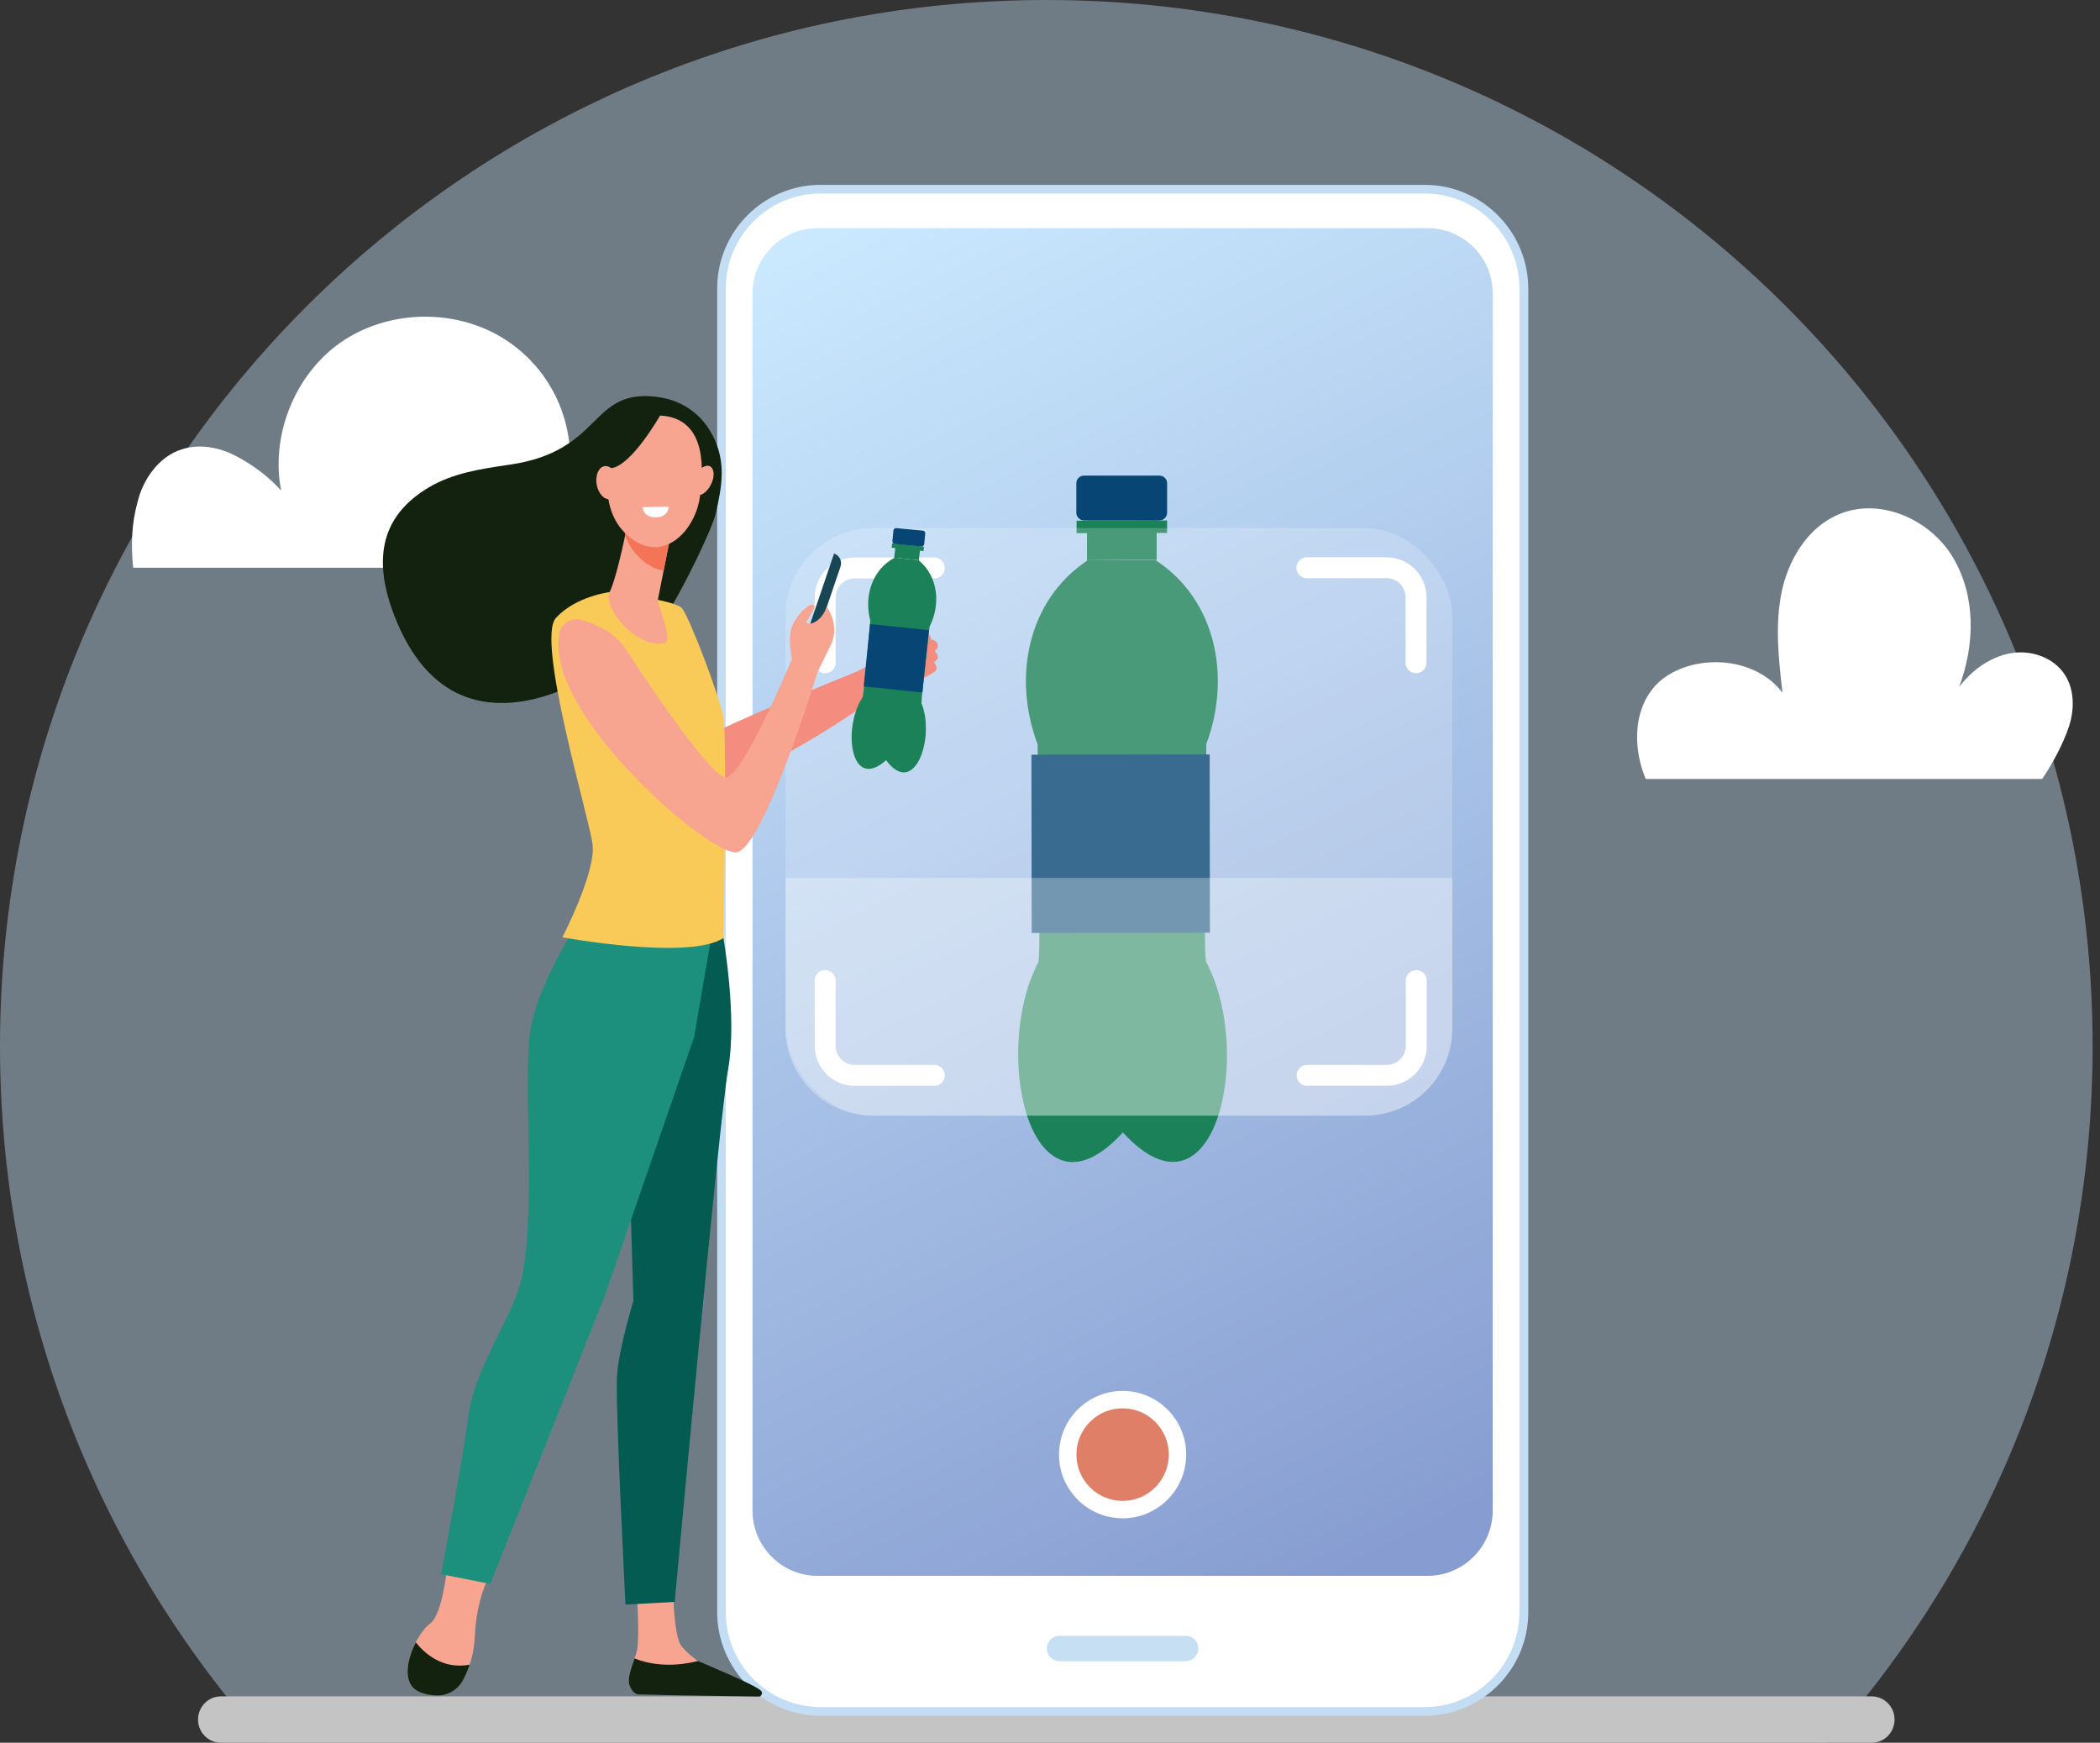 <svg width="241" height="200" viewBox="0 0 241 200" fill="none" xmlns="http://www.w3.org/2000/svg">
<rect x="0" y="0" width="241" height="200" fill="#333333" stroke="none"/>
<path opacity="0.4" fill-rule="evenodd" clip-rule="evenodd" d="M209.689 200C228.636 178.771 240.152 150.768 240.152 120.076C240.152 53.76 186.392 0 120.076 0C53.76 0 0 53.76 0 120.076C0 150.768 11.516 178.771 30.462 200H209.689Z" fill="#CCEAFF"/>
<g clip-path="url(#clip0_4337_9584)">
<path d="M15.28 65.151H77.28C79.145 63.177 80.431 61.266 80.303 58.591C80.174 55.47 77.409 52.859 74.257 52.286C71.17 51.713 67.954 52.859 65.317 54.642C66.089 48.273 63.066 41.968 57.471 38.656C51.875 35.344 44.35 35.599 39.012 39.357C33.803 43.051 31.037 49.993 32.259 56.298C30.844 54.706 29.043 53.369 27.114 52.349C25.184 51.331 22.869 50.885 20.811 51.585C18.238 52.413 16.438 54.961 15.794 57.572C15.087 60.183 15.023 62.476 15.28 65.151Z" fill="white"/>
</g>
<g clip-path="url(#clip1_4337_9584)">
<path d="M188.867 89.394H234.361C235.508 87.726 236.812 85.303 237.444 83.357C238.077 81.41 238.077 79.147 236.97 77.439C235.666 75.413 233.017 74.539 230.685 74.976C228.353 75.413 226.298 76.922 224.836 78.829C226.654 73.983 226.772 68.422 224.124 63.974C221.476 59.525 215.587 56.983 210.883 59.088C207.405 60.597 205.191 64.291 204.44 68.065C203.689 71.838 204.124 75.691 204.559 79.504C201.753 75.731 195.705 74.976 191.634 77.359C187.602 79.703 187.049 85.065 188.867 89.394Z" fill="white"/>
</g>
<path d="M214.797 200H25.355C23.895 200 22.727 198.801 22.727 197.339C22.727 195.877 23.895 194.679 25.355 194.679H214.797C216.257 194.679 217.424 195.877 217.424 197.339C217.424 198.801 216.257 200 214.797 200Z" fill="#C4C4C4"/>
<path d="M94.184 196.375C87.908 196.375 82.8 191.258 82.8 184.972V33.112C82.8 26.826 87.908 21.709 94.184 21.709H163.51C169.786 21.709 174.894 26.826 174.894 33.112V185.001C174.894 191.288 169.786 196.404 163.51 196.404H94.184V196.375Z" fill="white"/>
<path d="M163.481 22.206C169.494 22.206 174.369 27.089 174.369 33.112V185.001C174.369 191.024 169.494 195.907 163.481 195.907H94.184C88.171 195.907 83.296 191.024 83.296 185.001V33.112C83.296 27.089 88.171 22.206 94.184 22.206H163.481ZM163.481 21.212H94.184C87.645 21.212 82.304 26.533 82.304 33.112V185.001C82.304 191.55 87.616 196.901 94.184 196.901H163.51C170.049 196.901 175.39 191.579 175.39 185.001V33.112C175.361 26.533 170.049 21.212 163.481 21.212Z" fill="#C3DEF4"/>
<path d="M171.304 33.667V173.365C171.304 177.487 167.947 180.849 163.831 180.849H93.834C89.718 180.849 86.361 177.487 86.361 173.365V33.667C86.361 29.545 89.718 26.183 93.834 26.183H163.831C167.976 26.183 171.304 29.545 171.304 33.667Z" fill="url(#paint0_linear_4337_9584)"/>
<path d="M136.071 190.644H121.593C120.805 190.644 120.134 190.001 120.134 189.183C120.134 188.393 120.776 187.721 121.593 187.721H136.071C136.86 187.721 137.531 188.364 137.531 189.183C137.502 190.001 136.86 190.644 136.071 190.644Z" fill="#C7DFF2"/>
<path d="M135.13 166.932C135.13 170.419 132.309 173.242 128.833 173.242C125.356 173.242 122.535 170.419 122.535 166.932C122.535 163.446 125.356 160.623 128.833 160.623C132.309 160.623 135.13 163.446 135.13 166.932Z" fill="#DF7F68" stroke="white" stroke-width="2"/>
<path fill-rule="evenodd" clip-rule="evenodd" d="M132.744 59.728L128.745 59.758H124.746V64.29L128.774 64.26H132.744V59.728Z" fill="#1B8158"/>
<path fill-rule="evenodd" clip-rule="evenodd" d="M133.94 59.728L128.745 59.758H123.549V61.19H128.774L133.94 61.161V59.728Z" fill="#1B8158"/>
<path fill-rule="evenodd" clip-rule="evenodd" d="M133.065 59.728H128.745H124.395C123.928 59.728 123.52 59.319 123.52 58.851V55.46C123.52 54.963 123.928 54.583 124.395 54.583H128.745H133.065C133.532 54.583 133.94 54.963 133.94 55.46V58.851C133.94 59.319 133.532 59.728 133.065 59.728Z" fill="#074674"/>
<path fill-rule="evenodd" clip-rule="evenodd" d="M128.862 129.957C139.312 141.389 144.011 121.069 138.465 110.485C138.057 110.719 138.436 93.849 138.436 85.399C141.267 77.827 139.662 68.909 132.627 64.29C131.314 64.29 130.029 64.29 128.745 64.29C127.431 64.29 126.147 64.29 124.834 64.29C117.828 68.938 116.222 77.885 119.083 85.428C119.083 93.878 119.521 110.748 119.112 110.514C113.683 121.098 118.412 141.418 128.862 129.957Z" fill="#1B8158"/>
<path d="M138.824 86.582L118.369 86.611L118.399 107.066L138.853 107.036L138.824 86.582Z" fill="#074674"/>
<rect opacity="0.2" x="90.151" y="60.606" width="76.515" height="67.424" rx="10" fill="white"/>
<path opacity="0.3" d="M90.151 100.758H166.667V118.031C166.667 123.553 162.189 128.031 156.667 128.031H100.151C94.629 128.031 90.151 123.553 90.151 118.031V100.758Z" fill="white"/>
<path d="M149.982 65.151H159.119C160.987 65.151 162.505 66.672 162.505 68.543V76.057" stroke="white" stroke-width="2.4" stroke-miterlimit="10" stroke-linecap="round"/>
<path d="M94.697 112.533V120.018C94.697 121.889 96.215 123.409 98.083 123.409H107.22" stroke="white" stroke-width="2.4" stroke-miterlimit="10" stroke-linecap="round"/>
<path d="M94.697 76.058V68.573C94.697 66.702 96.215 65.182 98.083 65.182H107.22" stroke="white" stroke-width="2.4" stroke-miterlimit="10" stroke-linecap="round"/>
<path d="M162.534 112.533V120.018C162.534 121.889 161.016 123.409 159.148 123.409H150.012" stroke="white" stroke-width="2.4" stroke-miterlimit="10" stroke-linecap="round"/>
<path d="M107.169 76.009C107.565 75.782 107.673 75.52 107.613 75.257C107.541 74.995 107.313 74.78 107.301 74.732C107.289 74.684 107.397 74.589 107.397 74.589C107.649 74.458 107.661 74.052 107.577 73.861C107.493 73.658 107.169 73.42 107.013 73.408C106.845 73.384 106.821 73.312 106.821 73.312C106.857 73.038 106.402 72.358 106.078 72.346C105.754 72.334 104.495 72.954 104.351 72.942C104.195 72.942 103.919 72.907 103.739 72.99C103.559 73.074 102.001 73.3 101.737 73.42C101.473 73.539 100.897 74.41 100.478 74.804C100.046 75.198 99.602 76.152 99.47 76.403C99.386 76.546 98.799 76.856 98.319 77.071C97.923 77.262 86.267 81.903 82.802 83.693L78.401 70.532L71.409 73.217C71.338 73.145 74.419 87.941 78.713 89.862C83.461 91.986 98.667 81.342 100.19 80.257C100.61 80.102 101.017 79.946 101.101 79.946C101.269 79.946 102.216 79.624 102.288 79.588C102.36 79.553 102.756 79.553 102.924 79.553C103.092 79.553 104.843 78.646 105.13 78.503C105.418 78.359 105.946 77.858 105.946 77.858L107.085 77.202C107.925 76.701 107.169 76.009 107.169 76.009Z" fill="#F48C7F"/>
<path d="M82.165 58.84C82.8 55.952 83.424 53.053 81.745 49.891C80.39 47.325 78.039 45.858 75.317 45.536C67.606 44.617 69.249 51.776 58.481 53.327C55.135 53.816 52.017 54.282 49.223 55.928C44.175 58.923 42.268 63.72 45.614 71.535C53.804 90.674 73.926 74.422 76.409 70.652C78.267 67.86 81.757 60.701 82.165 58.84Z" fill="#13220F"/>
<path d="M51.335 179.743C51.335 179.743 50.783 185.291 49.38 186.306C47.965 187.32 46.082 191.09 47.03 193.131C47.329 193.763 47.917 194.133 48.577 194.336C50.555 194.944 52.666 193.918 53.517 192.033C53.985 190.983 54.404 189.575 54.489 187.809C54.704 183.299 56.107 181.008 56.107 181.008L51.335 179.743Z" fill="#F7A491"/>
<path d="M73.016 182.011C73.016 182.011 73.46 187.607 73.1 189.42C72.908 190.399 71.829 192.403 72.32 193.31C72.812 194.229 73.376 194.456 73.376 194.456L86.171 194.658C86.867 194.67 86.411 194.229 85.847 193.811C84.924 193.143 84.18 192.69 81.242 191.282C81.051 191.186 80.355 190.745 80.103 190.602C79.468 190.22 78.82 189.611 78.269 188.991C77.345 187.977 77.273 183.049 77.273 183.049L73.016 182.011Z" fill="#F7A491"/>
<path d="M83.017 107.64C83.017 107.64 84.624 116.72 83.569 122.674C82.513 128.628 77.429 183.836 77.429 183.836L71.781 184.146C71.781 184.146 70.594 161.082 70.809 157.884C71.025 154.675 72.692 149.306 72.692 149.306L72.129 130.692L79.252 106.232L83.017 107.64Z" fill="#035B52"/>
<path d="M66.433 105.731C66.433 105.731 61.984 112.377 60.929 117.866C59.874 123.366 61.708 140.262 59.67 147.457C58.566 151.358 54.393 157.384 53.758 162.419C53.122 167.454 50.628 180.663 50.628 180.663L56.264 181.772L69.371 148.805L79.66 119.011L82.298 103.667L66.433 105.731Z" fill="#1C907D"/>
<path d="M70.03 67.943C70.03 67.943 66.133 68.385 63.806 70.902C61.48 73.42 67.572 93.668 68.003 96.878C68.423 100.088 64.538 107.569 64.538 107.569C64.538 107.569 79.084 110.241 83.029 107.652C83.029 107.652 83.449 84.588 83.029 82.297C82.609 80.006 79.084 70.688 78.232 69.769C77.381 68.85 70.03 67.943 70.03 67.943Z" fill="#F9CA58"/>
<path d="M93.534 73.623L92.419 73.241L95.717 63.528C96.34 63.731 96.664 64.399 96.46 65.02L93.534 73.623Z" fill="#184655"/>
<path d="M64.19 72.692C64.418 71.523 65.629 70.819 66.769 71.153C68.34 71.606 70.558 72.561 71.829 74.517C73.964 77.787 81.387 89.003 83.257 89.217C85.14 89.444 90.884 75.615 90.884 75.615C90.884 75.615 90.38 73.372 90.848 72C91.316 70.628 93.019 69.029 93.367 69.447C93.702 69.864 92.527 71.177 92.551 71.403C92.575 71.63 93.163 71.713 93.87 71.153C94.578 70.604 94.877 69.626 94.877 69.626C94.877 69.626 96.436 71.749 95.369 73.957C94.302 76.176 93.846 77.071 93.846 77.071C93.846 77.071 87.694 97.176 84.576 97.808C81.686 98.405 62.392 81.939 64.19 72.692Z" fill="#F7A491"/>
<path d="M71.997 60.128C71.997 60.128 71.961 60.295 71.913 60.593C71.649 62.001 70.642 66.654 69.959 67.943C69.131 69.494 72.777 74.434 76.29 73.826C77.334 73.647 75.403 69.291 75.499 68.826C75.679 67.943 75.918 66.738 76.158 65.497C76.302 64.805 76.434 64.089 76.566 63.433C76.938 61.548 77.25 59.997 77.25 59.997L71.997 60.128Z" fill="#F7A491"/>
<path d="M71.901 60.593C71.961 60.295 71.985 60.128 71.985 60.128L77.25 59.997C77.25 59.997 76.938 61.536 76.566 63.433C76.434 64.089 76.29 64.793 76.158 65.485C75.343 65.366 74.492 64.972 73.64 64.232C72.717 63.421 72.105 62.455 71.733 61.416C71.805 61.094 71.865 60.808 71.901 60.593Z" fill="#F47458"/>
<path d="M75.151 47.683C75.151 47.683 73.004 47.981 71.445 49.974C69.887 51.966 68.22 58.147 72.081 61.5C75.942 64.853 79.756 61.058 80.32 57.026C80.895 53.005 80.787 47.54 75.151 47.683Z" fill="#F7A491"/>
<path d="M81.566 55.653C81.11 56.548 80.331 57.038 79.839 56.751C79.347 56.465 79.323 55.522 79.779 54.627C80.235 53.732 81.014 53.243 81.506 53.53C81.998 53.816 82.034 54.77 81.566 55.653Z" fill="#F7A491"/>
<path d="M75.811 47.587C75.811 47.587 72.501 53.458 70.127 53.732C67.752 54.007 67.44 57.121 67.44 57.121C67.44 57.121 68.292 49.938 70.642 48.554C72.981 47.17 75.811 47.587 75.811 47.587Z" fill="#13220F"/>
<path d="M70.905 55.14C71.097 56.178 70.713 57.145 70.042 57.276C69.37 57.407 68.675 56.679 68.483 55.641C68.291 54.603 68.675 53.636 69.346 53.505C70.006 53.362 70.713 54.09 70.905 55.14Z" fill="#F7A491"/>
<path d="M53.901 191.043C50.831 191.604 48.781 189.814 47.714 188.478C46.934 189.993 46.454 191.878 47.03 193.131C47.534 194.229 48.913 194.527 50.076 194.575C51.311 194.622 52.462 193.978 53.074 192.916C53.362 192.415 53.65 191.795 53.901 191.043Z" fill="#13220F"/>
<path d="M80.115 190.613C76.733 191.472 74.227 190.887 72.824 190.327C72.464 191.341 71.984 192.618 72.236 193.357C72.548 194.252 72.992 194.455 73.375 194.467C76.469 194.551 84.696 194.658 87.058 194.694C87.382 194.694 87.574 194.312 87.358 194.061C86.782 193.369 80.367 190.768 80.115 190.613Z" fill="#13220F"/>
<path d="M73.748 58.195L76.758 58.147C76.758 58.147 76.71 59.304 75.379 59.364C73.772 59.447 73.748 58.195 73.748 58.195Z" fill="white"/>
<path fill-rule="evenodd" clip-rule="evenodd" d="M105.627 62.713L104.196 62.567L102.795 62.42L102.62 63.999L104.05 64.145L105.452 64.292L105.627 62.713Z" fill="#1B8158"/>
<path fill-rule="evenodd" clip-rule="evenodd" d="M106.035 62.742L104.196 62.566L102.386 62.362L102.328 62.859L104.167 63.063L105.977 63.239L106.035 62.742Z" fill="#1B8158"/>
<path fill-rule="evenodd" clip-rule="evenodd" d="M105.714 62.713L104.196 62.566L102.678 62.42C102.503 62.391 102.386 62.245 102.416 62.069L102.532 60.871C102.562 60.695 102.708 60.578 102.883 60.608L104.401 60.754L105.918 60.9C106.094 60.929 106.21 61.075 106.181 61.251L106.064 62.45C106.035 62.596 105.889 62.742 105.714 62.713Z" fill="#074674"/>
<path fill-rule="evenodd" clip-rule="evenodd" d="M101.686 87.243C104.955 91.629 107.32 84.67 105.772 80.752C105.627 80.811 106.385 74.905 106.677 71.922C107.962 69.379 107.699 66.163 105.422 64.291C104.955 64.233 104.517 64.204 104.05 64.145C103.583 64.087 103.145 64.058 102.678 63.999C100.051 65.373 99.146 68.472 99.876 71.221C99.584 74.203 99.117 80.138 98.971 80.05C96.665 83.588 97.599 90.898 101.686 87.243Z" fill="#1B8158"/>
<path d="M99.852 71.624L99.119 78.779L105.856 79.472L106.589 72.317L99.852 71.624Z" fill="#074674"/>
<defs>
<linearGradient id="paint0_linear_4337_9584" x1="86.364" y1="26.515" x2="162.121" y2="176.894" gradientUnits="userSpaceOnUse">
<stop stop-color="#CCEAFF"/>
<stop offset="1" stop-color="#879DD1"/>
</linearGradient>
<clipPath id="clip0_4337_9584">
<rect width="65.151" height="28.788" fill="white" transform="translate(15.151 36.364)"/>
</clipPath>
<clipPath id="clip1_4337_9584">
<rect width="50" height="31.061" fill="white" transform="translate(187.879 58.334)"/>
</clipPath>
</defs>
</svg>
